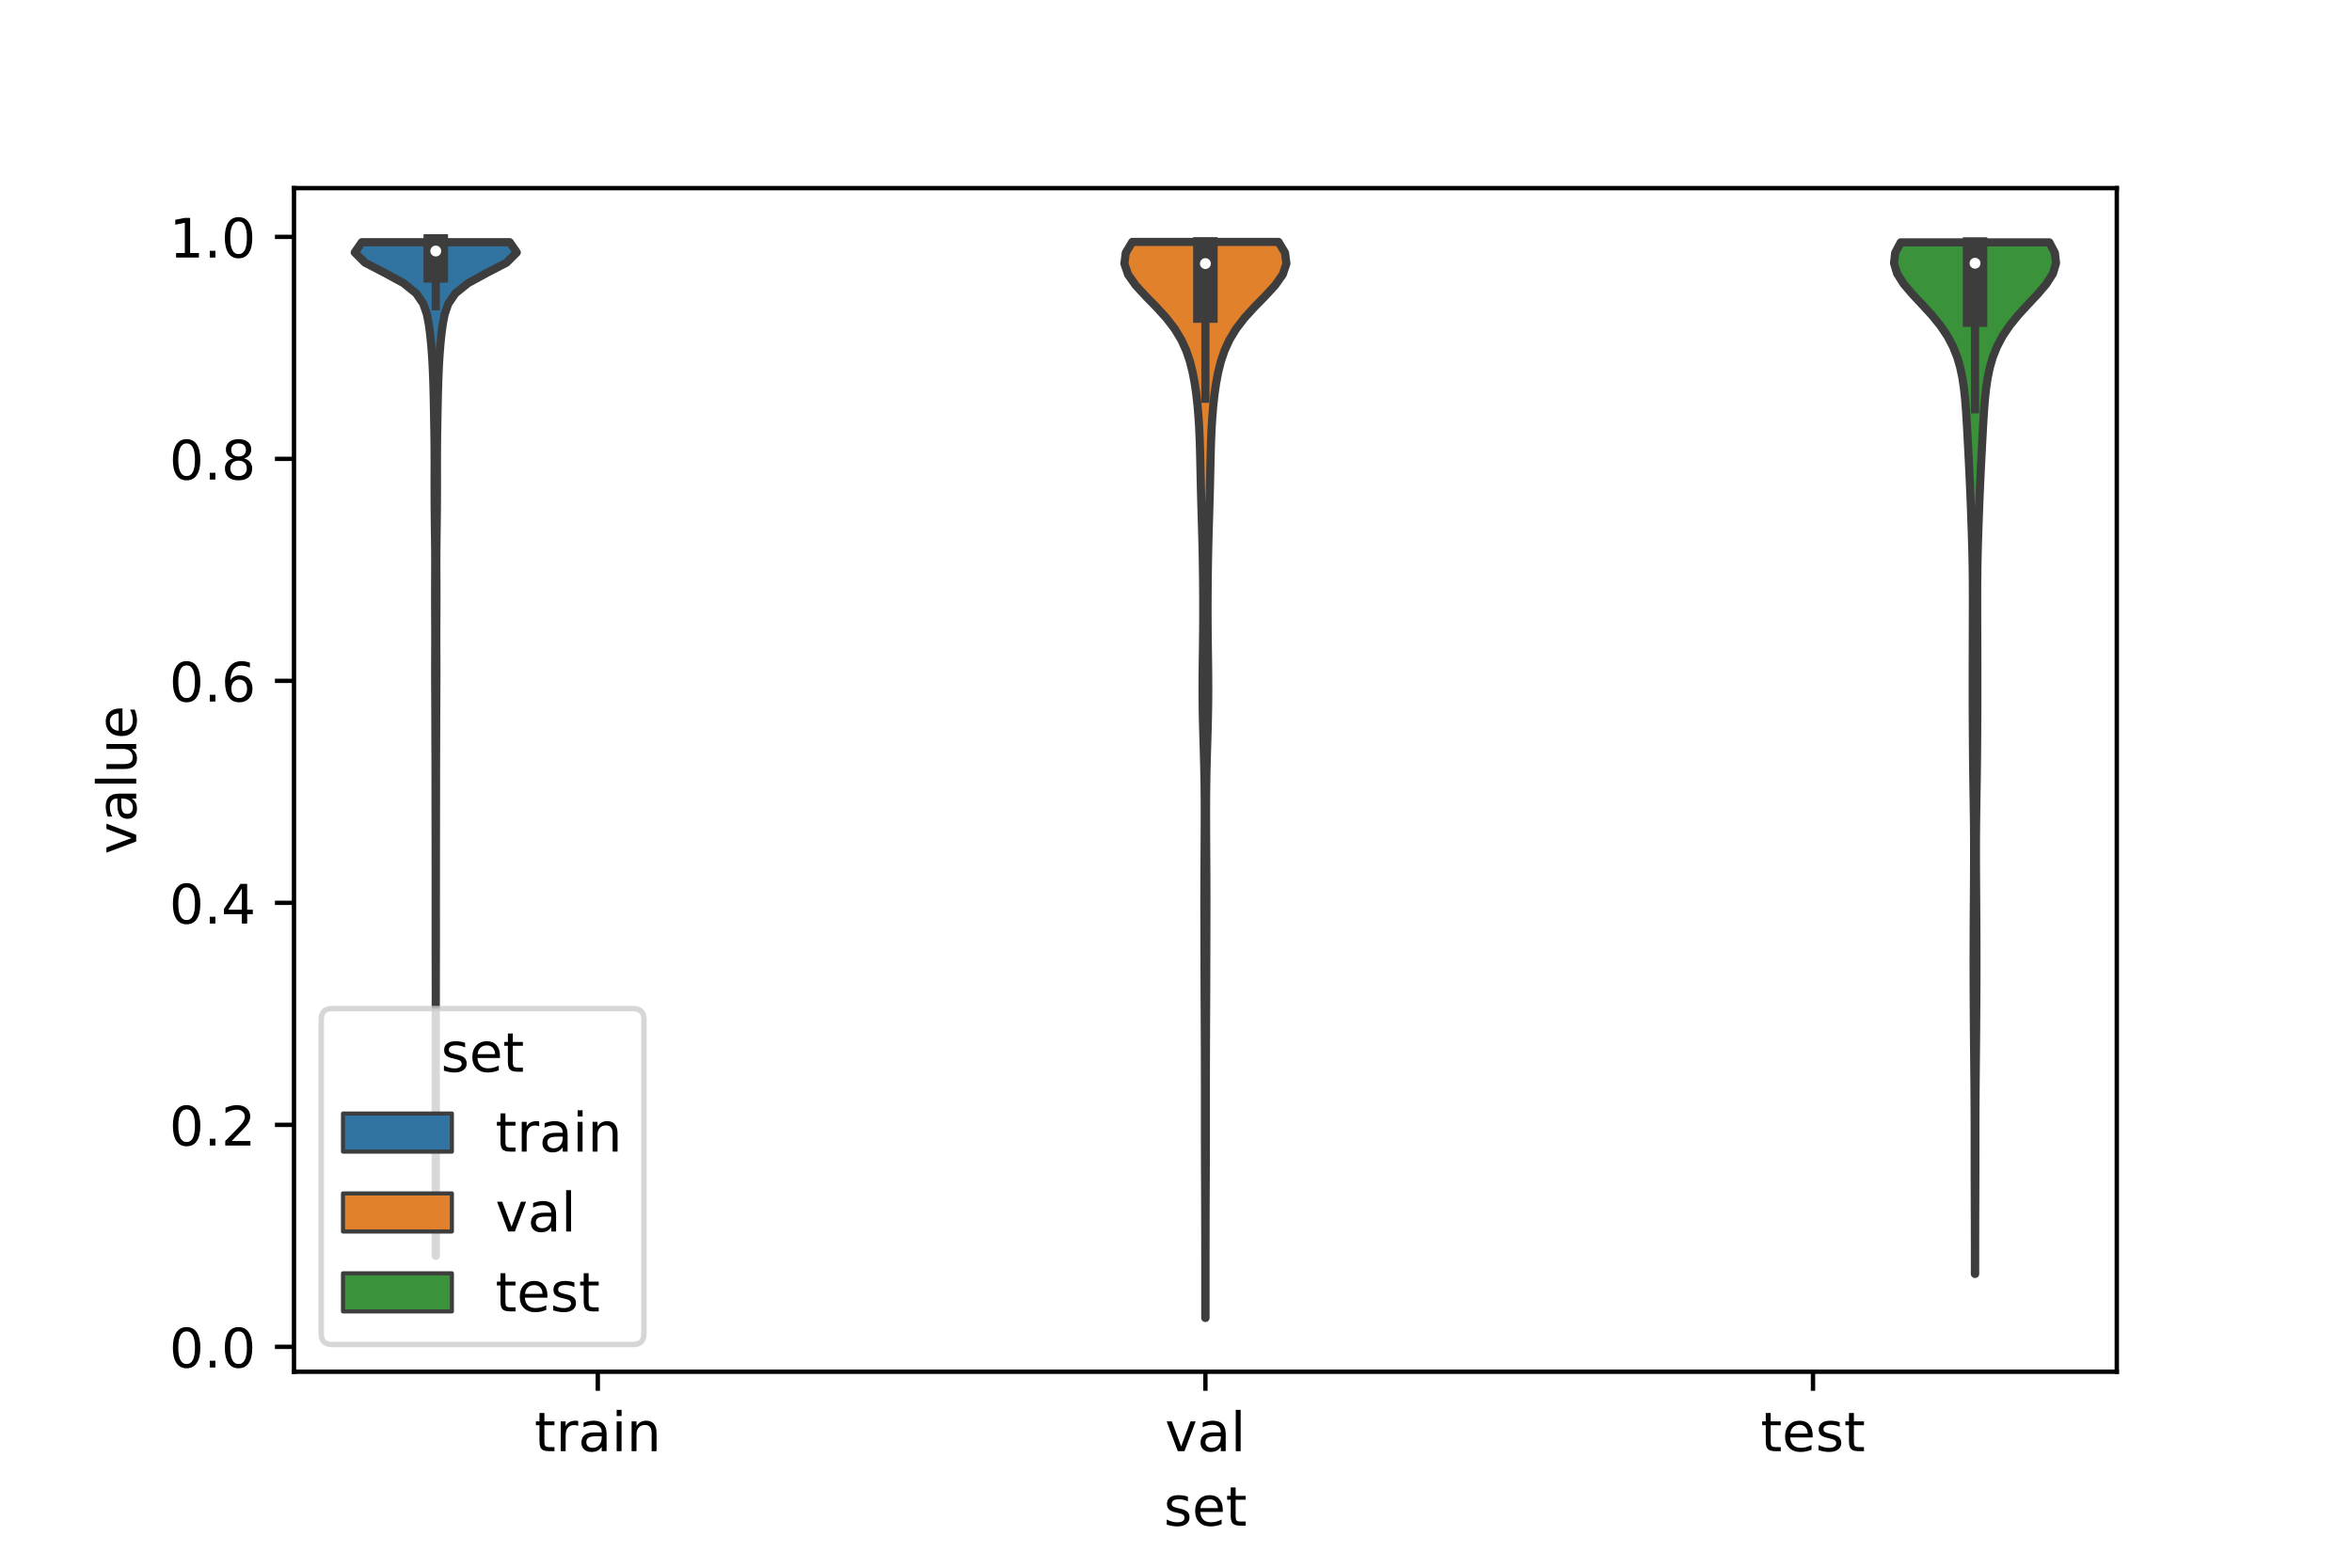 <?xml version="1.0" encoding="utf-8" standalone="no"?>
<!DOCTYPE svg PUBLIC "-//W3C//DTD SVG 1.1//EN"
  "http://www.w3.org/Graphics/SVG/1.1/DTD/svg11.dtd">
<!-- Created with matplotlib (https://matplotlib.org/) -->
<svg height="288pt" version="1.1" viewBox="0 0 432 288" width="432pt" xmlns="http://www.w3.org/2000/svg" xmlns:xlink="http://www.w3.org/1999/xlink">
 <defs>
  <style type="text/css">*{stroke-linecap:butt;stroke-linejoin:round;}</style>
 </defs>
 <g id="figure_1">
  <g id="patch_1">
   <path d="M 0 288 
L 432 288 
L 432 0 
L 0 0 
z
" style="fill:#ffffff;"/>
  </g>
  <g id="axes_1">
   <g id="patch_2">
    <path d="M 54 252 
L 388.8 252 
L 388.8 34.56 
L 54 34.56 
z
" style="fill:#ffffff;"/>
   </g>
   <g id="PolyCollection_1">
    <defs>
     <path d="M 80.047 -57.282 
L 80.033 -57.282 
L 80.034 -59.163 
L 80.036 -61.044 
L 80.038 -62.925 
L 80.039 -64.806 
L 80.038 -66.687 
L 80.036 -68.568 
L 80.032 -70.449 
L 80.028 -72.33 
L 80.025 -74.211 
L 80.023 -76.092 
L 80.021 -77.973 
L 80.02 -79.854 
L 80.02 -81.735 
L 80.023 -83.616 
L 80.028 -85.497 
L 80.032 -87.378 
L 80.033 -89.259 
L 80.033 -91.14 
L 80.033 -93.021 
L 80.034 -94.902 
L 80.035 -96.783 
L 80.035 -98.664 
L 80.034 -100.545 
L 80.033 -102.426 
L 80.034 -104.307 
L 80.034 -106.188 
L 80.032 -108.069 
L 80.028 -109.95 
L 80.022 -111.831 
L 80.018 -113.712 
L 80.017 -115.593 
L 80.017 -117.474 
L 80.018 -119.355 
L 80.019 -121.237 
L 80.019 -123.118 
L 80.017 -124.999 
L 80.016 -126.88 
L 80.015 -128.761 
L 80.013 -130.642 
L 80.012 -132.523 
L 80.009 -134.404 
L 80.006 -136.285 
L 80.003 -138.166 
L 79.999 -140.047 
L 79.996 -141.928 
L 79.993 -143.809 
L 79.993 -145.69 
L 79.99 -147.571 
L 79.984 -149.452 
L 79.976 -151.333 
L 79.969 -153.214 
L 79.964 -155.095 
L 79.959 -156.976 
L 79.952 -158.857 
L 79.941 -160.738 
L 79.931 -162.619 
L 79.926 -164.5 
L 79.93 -166.381 
L 79.937 -168.262 
L 79.943 -170.143 
L 79.942 -172.024 
L 79.935 -173.905 
L 79.925 -175.786 
L 79.919 -177.667 
L 79.92 -179.548 
L 79.926 -181.429 
L 79.934 -183.31 
L 79.936 -185.191 
L 79.926 -187.073 
L 79.905 -188.954 
L 79.88 -190.835 
L 79.857 -192.716 
L 79.839 -194.597 
L 79.828 -196.478 
L 79.823 -198.359 
L 79.824 -200.24 
L 79.826 -202.121 
L 79.826 -204.002 
L 79.817 -205.883 
L 79.796 -207.764 
L 79.766 -209.645 
L 79.732 -211.526 
L 79.696 -213.407 
L 79.657 -215.288 
L 79.608 -217.169 
L 79.543 -219.05 
L 79.457 -220.931 
L 79.344 -222.812 
L 79.197 -224.693 
L 79.008 -226.574 
L 78.76 -228.455 
L 78.393 -230.336 
L 77.735 -232.217 
L 76.45 -234.098 
L 74.122 -235.979 
L 70.676 -237.86 
L 67.049 -239.741 
L 65.16 -241.622 
L 66.456 -243.503 
L 93.624 -243.503 
L 93.624 -243.503 
L 94.92 -241.622 
L 93.031 -239.741 
L 89.404 -237.86 
L 85.958 -235.979 
L 83.63 -234.098 
L 82.345 -232.217 
L 81.687 -230.336 
L 81.32 -228.455 
L 81.072 -226.574 
L 80.883 -224.693 
L 80.736 -222.812 
L 80.623 -220.931 
L 80.537 -219.05 
L 80.472 -217.169 
L 80.423 -215.288 
L 80.384 -213.407 
L 80.348 -211.526 
L 80.314 -209.645 
L 80.284 -207.764 
L 80.263 -205.883 
L 80.254 -204.002 
L 80.254 -202.121 
L 80.256 -200.24 
L 80.257 -198.359 
L 80.252 -196.478 
L 80.241 -194.597 
L 80.223 -192.716 
L 80.2 -190.835 
L 80.175 -188.954 
L 80.154 -187.073 
L 80.144 -185.191 
L 80.146 -183.31 
L 80.154 -181.429 
L 80.16 -179.548 
L 80.161 -177.667 
L 80.155 -175.786 
L 80.145 -173.905 
L 80.138 -172.024 
L 80.137 -170.143 
L 80.143 -168.262 
L 80.15 -166.381 
L 80.154 -164.5 
L 80.149 -162.619 
L 80.139 -160.738 
L 80.128 -158.857 
L 80.121 -156.976 
L 80.116 -155.095 
L 80.111 -153.214 
L 80.104 -151.333 
L 80.096 -149.452 
L 80.09 -147.571 
L 80.087 -145.69 
L 80.087 -143.809 
L 80.084 -141.928 
L 80.081 -140.047 
L 80.077 -138.166 
L 80.074 -136.285 
L 80.071 -134.404 
L 80.068 -132.523 
L 80.067 -130.642 
L 80.065 -128.761 
L 80.064 -126.88 
L 80.063 -124.999 
L 80.061 -123.118 
L 80.061 -121.237 
L 80.062 -119.355 
L 80.063 -117.474 
L 80.063 -115.593 
L 80.062 -113.712 
L 80.058 -111.831 
L 80.052 -109.95 
L 80.048 -108.069 
L 80.046 -106.188 
L 80.046 -104.307 
L 80.047 -102.426 
L 80.046 -100.545 
L 80.045 -98.664 
L 80.045 -96.783 
L 80.046 -94.902 
L 80.047 -93.021 
L 80.047 -91.14 
L 80.047 -89.259 
L 80.048 -87.378 
L 80.052 -85.497 
L 80.057 -83.616 
L 80.06 -81.735 
L 80.06 -79.854 
L 80.059 -77.973 
L 80.057 -76.092 
L 80.055 -74.211 
L 80.052 -72.33 
L 80.048 -70.449 
L 80.044 -68.568 
L 80.042 -66.687 
L 80.041 -64.806 
L 80.042 -62.925 
L 80.044 -61.044 
L 80.046 -59.163 
L 80.047 -57.282 
z
" id="m5318ce6934" style="stroke:#3d3d3d;stroke-width:1.5;"/>
    </defs>
    <g clip-path="url(#p305140b2ec)">
     <use style="fill:#3274a1;stroke:#3d3d3d;stroke-width:1.5;" x="0" xlink:href="#m5318ce6934" y="288"/>
    </g>
   </g>
   <g id="PolyCollection_2">
    <defs>
     <path d="M 221.422 -45.884 
L 221.378 -45.884 
L 221.378 -47.88 
L 221.379 -49.877 
L 221.379 -51.874 
L 221.38 -53.87 
L 221.379 -55.867 
L 221.377 -57.864 
L 221.375 -59.86 
L 221.371 -61.857 
L 221.367 -63.854 
L 221.362 -65.851 
L 221.356 -67.847 
L 221.348 -69.844 
L 221.34 -71.841 
L 221.332 -73.837 
L 221.325 -75.834 
L 221.321 -77.831 
L 221.319 -79.827 
L 221.319 -81.824 
L 221.32 -83.821 
L 221.32 -85.818 
L 221.32 -87.814 
L 221.317 -89.811 
L 221.313 -91.808 
L 221.308 -93.804 
L 221.302 -95.801 
L 221.294 -97.798 
L 221.285 -99.794 
L 221.276 -101.791 
L 221.266 -103.788 
L 221.257 -105.784 
L 221.249 -107.781 
L 221.244 -109.778 
L 221.239 -111.775 
L 221.234 -113.771 
L 221.229 -115.768 
L 221.224 -117.765 
L 221.219 -119.761 
L 221.216 -121.758 
L 221.216 -123.755 
L 221.221 -125.751 
L 221.23 -127.748 
L 221.241 -129.745 
L 221.253 -131.741 
L 221.265 -133.738 
L 221.274 -135.735 
L 221.28 -137.732 
L 221.28 -139.728 
L 221.27 -141.725 
L 221.249 -143.722 
L 221.216 -145.718 
L 221.171 -147.715 
L 221.117 -149.712 
L 221.058 -151.708 
L 221 -153.705 
L 220.948 -155.702 
L 220.909 -157.699 
L 220.885 -159.695 
L 220.879 -161.692 
L 220.888 -163.689 
L 220.908 -165.685 
L 220.935 -167.682 
L 220.962 -169.679 
L 220.985 -171.675 
L 221 -173.672 
L 221.006 -175.669 
L 221.003 -177.665 
L 220.992 -179.662 
L 220.974 -181.659 
L 220.949 -183.656 
L 220.915 -185.652 
L 220.873 -187.649 
L 220.822 -189.646 
L 220.765 -191.642 
L 220.705 -193.639 
L 220.646 -195.636 
L 220.592 -197.632 
L 220.543 -199.629 
L 220.5 -201.626 
L 220.456 -203.622 
L 220.405 -205.619 
L 220.338 -207.616 
L 220.245 -209.613 
L 220.117 -211.609 
L 219.946 -213.606 
L 219.723 -215.603 
L 219.435 -217.599 
L 219.059 -219.596 
L 218.56 -221.593 
L 217.887 -223.589 
L 216.975 -225.586 
L 215.764 -227.583 
L 214.228 -229.58 
L 212.41 -231.576 
L 210.454 -233.573 
L 208.61 -235.57 
L 207.197 -237.566 
L 206.52 -239.563 
L 206.774 -241.56 
L 207.968 -243.556 
L 234.832 -243.556 
L 234.832 -243.556 
L 236.026 -241.56 
L 236.28 -239.563 
L 235.603 -237.566 
L 234.19 -235.57 
L 232.346 -233.573 
L 230.39 -231.576 
L 228.572 -229.58 
L 227.036 -227.583 
L 225.825 -225.586 
L 224.913 -223.589 
L 224.24 -221.593 
L 223.741 -219.596 
L 223.365 -217.599 
L 223.077 -215.603 
L 222.854 -213.606 
L 222.683 -211.609 
L 222.555 -209.613 
L 222.462 -207.616 
L 222.395 -205.619 
L 222.344 -203.622 
L 222.3 -201.626 
L 222.257 -199.629 
L 222.208 -197.632 
L 222.154 -195.636 
L 222.095 -193.639 
L 222.035 -191.642 
L 221.978 -189.646 
L 221.927 -187.649 
L 221.885 -185.652 
L 221.851 -183.656 
L 221.826 -181.659 
L 221.808 -179.662 
L 221.797 -177.665 
L 221.794 -175.669 
L 221.8 -173.672 
L 221.815 -171.675 
L 221.838 -169.679 
L 221.865 -167.682 
L 221.892 -165.685 
L 221.912 -163.689 
L 221.921 -161.692 
L 221.915 -159.695 
L 221.891 -157.699 
L 221.852 -155.702 
L 221.8 -153.705 
L 221.742 -151.708 
L 221.683 -149.712 
L 221.629 -147.715 
L 221.584 -145.718 
L 221.551 -143.722 
L 221.53 -141.725 
L 221.52 -139.728 
L 221.52 -137.732 
L 221.526 -135.735 
L 221.535 -133.738 
L 221.547 -131.741 
L 221.559 -129.745 
L 221.57 -127.748 
L 221.579 -125.751 
L 221.584 -123.755 
L 221.584 -121.758 
L 221.581 -119.761 
L 221.576 -117.765 
L 221.571 -115.768 
L 221.566 -113.771 
L 221.561 -111.775 
L 221.556 -109.778 
L 221.551 -107.781 
L 221.543 -105.784 
L 221.534 -103.788 
L 221.524 -101.791 
L 221.515 -99.794 
L 221.506 -97.798 
L 221.498 -95.801 
L 221.492 -93.804 
L 221.487 -91.808 
L 221.483 -89.811 
L 221.48 -87.814 
L 221.48 -85.818 
L 221.48 -83.821 
L 221.481 -81.824 
L 221.481 -79.827 
L 221.479 -77.831 
L 221.475 -75.834 
L 221.468 -73.837 
L 221.46 -71.841 
L 221.452 -69.844 
L 221.444 -67.847 
L 221.438 -65.851 
L 221.433 -63.854 
L 221.429 -61.857 
L 221.425 -59.86 
L 221.423 -57.864 
L 221.421 -55.867 
L 221.42 -53.87 
L 221.421 -51.874 
L 221.421 -49.877 
L 221.422 -47.88 
L 221.422 -45.884 
z
" id="m3a3bffc7a7" style="stroke:#3d3d3d;stroke-width:1.5;"/>
    </defs>
    <g clip-path="url(#p305140b2ec)">
     <use style="fill:#e1812c;stroke:#3d3d3d;stroke-width:1.5;" x="0" xlink:href="#m3a3bffc7a7" y="288"/>
    </g>
   </g>
   <g id="PolyCollection_3">
    <defs>
     <path d="M 362.783 -53.973 
L 362.737 -53.973 
L 362.736 -55.888 
L 362.736 -57.802 
L 362.734 -59.716 
L 362.732 -61.63 
L 362.729 -63.544 
L 362.723 -65.458 
L 362.717 -67.373 
L 362.71 -69.287 
L 362.704 -71.201 
L 362.699 -73.115 
L 362.697 -75.029 
L 362.696 -76.943 
L 362.695 -78.858 
L 362.694 -80.772 
L 362.69 -82.686 
L 362.683 -84.6 
L 362.673 -86.514 
L 362.659 -88.429 
L 362.641 -90.343 
L 362.622 -92.257 
L 362.603 -94.171 
L 362.584 -96.085 
L 362.567 -97.999 
L 362.552 -99.914 
L 362.538 -101.828 
L 362.526 -103.742 
L 362.516 -105.656 
L 362.508 -107.57 
L 362.504 -109.485 
L 362.502 -111.399 
L 362.504 -113.313 
L 362.509 -115.227 
L 362.517 -117.141 
L 362.527 -119.055 
L 362.538 -120.97 
L 362.551 -122.884 
L 362.565 -124.798 
L 362.578 -126.712 
L 362.588 -128.626 
L 362.595 -130.541 
L 362.595 -132.455 
L 362.588 -134.369 
L 362.572 -136.283 
L 362.549 -138.197 
L 362.521 -140.111 
L 362.491 -142.026 
L 362.461 -143.94 
L 362.434 -145.854 
L 362.411 -147.768 
L 362.392 -149.682 
L 362.377 -151.596 
L 362.363 -153.511 
L 362.352 -155.425 
L 362.343 -157.339 
L 362.337 -159.253 
L 362.335 -161.167 
L 362.335 -163.082 
L 362.338 -164.996 
L 362.342 -166.91 
L 362.346 -168.824 
L 362.351 -170.738 
L 362.356 -172.652 
L 362.361 -174.567 
L 362.365 -176.481 
L 362.366 -178.395 
L 362.361 -180.309 
L 362.347 -182.223 
L 362.322 -184.138 
L 362.284 -186.052 
L 362.235 -187.966 
L 362.177 -189.88 
L 362.112 -191.794 
L 362.043 -193.708 
L 361.97 -195.623 
L 361.892 -197.537 
L 361.808 -199.451 
L 361.719 -201.365 
L 361.625 -203.279 
L 361.526 -205.193 
L 361.426 -207.108 
L 361.323 -209.022 
L 361.213 -210.936 
L 361.088 -212.85 
L 360.933 -214.764 
L 360.726 -216.679 
L 360.44 -218.593 
L 360.039 -220.507 
L 359.48 -222.421 
L 358.715 -224.335 
L 357.702 -226.249 
L 356.413 -228.164 
L 354.857 -230.078 
L 353.107 -231.992 
L 351.307 -233.906 
L 349.672 -235.82 
L 348.453 -237.735 
L 347.88 -239.649 
L 348.097 -241.563 
L 349.115 -243.477 
L 376.405 -243.477 
L 376.405 -243.477 
L 377.423 -241.563 
L 377.64 -239.649 
L 377.067 -237.735 
L 375.848 -235.82 
L 374.213 -233.906 
L 372.413 -231.992 
L 370.663 -230.078 
L 369.107 -228.164 
L 367.818 -226.249 
L 366.805 -224.335 
L 366.04 -222.421 
L 365.481 -220.507 
L 365.08 -218.593 
L 364.794 -216.679 
L 364.587 -214.764 
L 364.432 -212.85 
L 364.307 -210.936 
L 364.197 -209.022 
L 364.094 -207.108 
L 363.994 -205.193 
L 363.895 -203.279 
L 363.801 -201.365 
L 363.712 -199.451 
L 363.628 -197.537 
L 363.55 -195.623 
L 363.477 -193.708 
L 363.408 -191.794 
L 363.343 -189.88 
L 363.285 -187.966 
L 363.236 -186.052 
L 363.198 -184.138 
L 363.173 -182.223 
L 363.159 -180.309 
L 363.154 -178.395 
L 363.155 -176.481 
L 363.159 -174.567 
L 363.164 -172.652 
L 363.169 -170.738 
L 363.174 -168.824 
L 363.178 -166.91 
L 363.182 -164.996 
L 363.185 -163.082 
L 363.185 -161.167 
L 363.183 -159.253 
L 363.177 -157.339 
L 363.168 -155.425 
L 363.157 -153.511 
L 363.143 -151.596 
L 363.128 -149.682 
L 363.109 -147.768 
L 363.086 -145.854 
L 363.059 -143.94 
L 363.029 -142.026 
L 362.999 -140.111 
L 362.971 -138.197 
L 362.948 -136.283 
L 362.932 -134.369 
L 362.925 -132.455 
L 362.925 -130.541 
L 362.932 -128.626 
L 362.942 -126.712 
L 362.955 -124.798 
L 362.969 -122.884 
L 362.982 -120.97 
L 362.993 -119.055 
L 363.003 -117.141 
L 363.011 -115.227 
L 363.016 -113.313 
L 363.018 -111.399 
L 363.016 -109.485 
L 363.012 -107.57 
L 363.004 -105.656 
L 362.994 -103.742 
L 362.982 -101.828 
L 362.968 -99.914 
L 362.953 -97.999 
L 362.936 -96.085 
L 362.917 -94.171 
L 362.898 -92.257 
L 362.879 -90.343 
L 362.861 -88.429 
L 362.847 -86.514 
L 362.837 -84.6 
L 362.83 -82.686 
L 362.826 -80.772 
L 362.825 -78.858 
L 362.824 -76.943 
L 362.823 -75.029 
L 362.821 -73.115 
L 362.816 -71.201 
L 362.81 -69.287 
L 362.803 -67.373 
L 362.797 -65.458 
L 362.791 -63.544 
L 362.788 -61.63 
L 362.786 -59.716 
L 362.784 -57.802 
L 362.784 -55.888 
L 362.783 -53.973 
z
" id="me1e30ee58e" style="stroke:#3d3d3d;stroke-width:1.5;"/>
    </defs>
    <g clip-path="url(#p305140b2ec)">
     <use style="fill:#3a923a;stroke:#3d3d3d;stroke-width:1.5;" x="0" xlink:href="#me1e30ee58e" y="288"/>
    </g>
   </g>
   <g id="patch_3">
    <path clip-path="url(#p305140b2ec)" d="M 109.8 247.424 
L 109.8 247.424 
L 109.8 247.424 
L 109.8 247.424 
z
" style="fill:#3274a1;stroke:#3d3d3d;stroke-linejoin:miter;stroke-width:0.75;"/>
   </g>
   <g id="patch_4">
    <path clip-path="url(#p305140b2ec)" d="M 109.8 247.424 
L 109.8 247.424 
L 109.8 247.424 
L 109.8 247.424 
z
" style="fill:#e1812c;stroke:#3d3d3d;stroke-linejoin:miter;stroke-width:0.75;"/>
   </g>
   <g id="patch_5">
    <path clip-path="url(#p305140b2ec)" d="M 109.8 247.424 
L 109.8 247.424 
L 109.8 247.424 
L 109.8 247.424 
z
" style="fill:#3a923a;stroke:#3d3d3d;stroke-linejoin:miter;stroke-width:0.75;"/>
   </g>
   <g id="matplotlib.axis_1">
    <g id="xtick_1">
     <g id="line2d_1">
      <defs>
       <path d="M 0 0 
L 0 3.5 
" id="m4c2f072102" style="stroke:#000000;stroke-width:0.8;"/>
      </defs>
      <g>
       <use style="stroke:#000000;stroke-width:0.8;" x="109.8" xlink:href="#m4c2f072102" y="252"/>
      </g>
     </g>
     <g id="text_1">
      <!-- train -->
      <g transform="translate(98.162 266.598)scale(0.1 -0.1)">
       <defs>
        <path d="M 18.312 70.219 
L 18.312 54.688 
L 36.812 54.688 
L 36.812 47.703 
L 18.312 47.703 
L 18.312 18.016 
Q 18.312 11.328 20.141 9.422 
Q 21.969 7.516 27.594 7.516 
L 36.812 7.516 
L 36.812 0 
L 27.594 0 
Q 17.188 0 13.234 3.875 
Q 9.281 7.766 9.281 18.016 
L 9.281 47.703 
L 2.688 47.703 
L 2.688 54.688 
L 9.281 54.688 
L 9.281 70.219 
z
" id="DejaVuSans-116"/>
        <path d="M 41.109 46.297 
Q 39.594 47.172 37.812 47.578 
Q 36.031 48 33.891 48 
Q 26.266 48 22.188 43.047 
Q 18.109 38.094 18.109 28.812 
L 18.109 0 
L 9.078 0 
L 9.078 54.688 
L 18.109 54.688 
L 18.109 46.188 
Q 20.953 51.172 25.484 53.578 
Q 30.031 56 36.531 56 
Q 37.453 56 38.578 55.875 
Q 39.703 55.766 41.062 55.516 
z
" id="DejaVuSans-114"/>
        <path d="M 34.281 27.484 
Q 23.391 27.484 19.188 25 
Q 14.984 22.516 14.984 16.5 
Q 14.984 11.719 18.141 8.906 
Q 21.297 6.109 26.703 6.109 
Q 34.188 6.109 38.703 11.406 
Q 43.219 16.703 43.219 25.484 
L 43.219 27.484 
z
M 52.203 31.203 
L 52.203 0 
L 43.219 0 
L 43.219 8.297 
Q 40.141 3.328 35.547 0.953 
Q 30.953 -1.422 24.312 -1.422 
Q 15.922 -1.422 10.953 3.297 
Q 6 8.016 6 15.922 
Q 6 25.141 12.172 29.828 
Q 18.359 34.516 30.609 34.516 
L 43.219 34.516 
L 43.219 35.406 
Q 43.219 41.609 39.141 45 
Q 35.062 48.391 27.688 48.391 
Q 23 48.391 18.547 47.266 
Q 14.109 46.141 10.016 43.891 
L 10.016 52.203 
Q 14.938 54.109 19.578 55.047 
Q 24.219 56 28.609 56 
Q 40.484 56 46.344 49.844 
Q 52.203 43.703 52.203 31.203 
z
" id="DejaVuSans-97"/>
        <path d="M 9.422 54.688 
L 18.406 54.688 
L 18.406 0 
L 9.422 0 
z
M 9.422 75.984 
L 18.406 75.984 
L 18.406 64.594 
L 9.422 64.594 
z
" id="DejaVuSans-105"/>
        <path d="M 54.891 33.016 
L 54.891 0 
L 45.906 0 
L 45.906 32.719 
Q 45.906 40.484 42.875 44.328 
Q 39.844 48.188 33.797 48.188 
Q 26.516 48.188 22.312 43.547 
Q 18.109 38.922 18.109 30.906 
L 18.109 0 
L 9.078 0 
L 9.078 54.688 
L 18.109 54.688 
L 18.109 46.188 
Q 21.344 51.125 25.703 53.562 
Q 30.078 56 35.797 56 
Q 45.219 56 50.047 50.172 
Q 54.891 44.344 54.891 33.016 
z
" id="DejaVuSans-110"/>
       </defs>
       <use xlink:href="#DejaVuSans-116"/>
       <use x="39.209" xlink:href="#DejaVuSans-114"/>
       <use x="80.322" xlink:href="#DejaVuSans-97"/>
       <use x="141.602" xlink:href="#DejaVuSans-105"/>
       <use x="169.385" xlink:href="#DejaVuSans-110"/>
      </g>
     </g>
    </g>
    <g id="xtick_2">
     <g id="line2d_2">
      <g>
       <use style="stroke:#000000;stroke-width:0.8;" x="221.4" xlink:href="#m4c2f072102" y="252"/>
      </g>
     </g>
     <g id="text_2">
      <!-- val -->
      <g transform="translate(213.988 266.598)scale(0.1 -0.1)">
       <defs>
        <path d="M 2.984 54.688 
L 12.5 54.688 
L 29.594 8.797 
L 46.688 54.688 
L 56.203 54.688 
L 35.688 0 
L 23.484 0 
z
" id="DejaVuSans-118"/>
        <path d="M 9.422 75.984 
L 18.406 75.984 
L 18.406 0 
L 9.422 0 
z
" id="DejaVuSans-108"/>
       </defs>
       <use xlink:href="#DejaVuSans-118"/>
       <use x="59.18" xlink:href="#DejaVuSans-97"/>
       <use x="120.459" xlink:href="#DejaVuSans-108"/>
      </g>
     </g>
    </g>
    <g id="xtick_3">
     <g id="line2d_3">
      <g>
       <use style="stroke:#000000;stroke-width:0.8;" x="333" xlink:href="#m4c2f072102" y="252"/>
      </g>
     </g>
     <g id="text_3">
      <!-- test -->
      <g transform="translate(323.398 266.598)scale(0.1 -0.1)">
       <defs>
        <path d="M 56.203 29.594 
L 56.203 25.203 
L 14.891 25.203 
Q 15.484 15.922 20.484 11.062 
Q 25.484 6.203 34.422 6.203 
Q 39.594 6.203 44.453 7.469 
Q 49.312 8.734 54.109 11.281 
L 54.109 2.781 
Q 49.266 0.734 44.188 -0.344 
Q 39.109 -1.422 33.891 -1.422 
Q 20.797 -1.422 13.156 6.188 
Q 5.516 13.812 5.516 26.812 
Q 5.516 40.234 12.766 48.109 
Q 20.016 56 32.328 56 
Q 43.359 56 49.781 48.891 
Q 56.203 41.797 56.203 29.594 
z
M 47.219 32.234 
Q 47.125 39.594 43.094 43.984 
Q 39.062 48.391 32.422 48.391 
Q 24.906 48.391 20.391 44.141 
Q 15.875 39.891 15.188 32.172 
z
" id="DejaVuSans-101"/>
        <path d="M 44.281 53.078 
L 44.281 44.578 
Q 40.484 46.531 36.375 47.5 
Q 32.281 48.484 27.875 48.484 
Q 21.188 48.484 17.844 46.438 
Q 14.5 44.391 14.5 40.281 
Q 14.5 37.156 16.891 35.375 
Q 19.281 33.594 26.516 31.984 
L 29.594 31.297 
Q 39.156 29.25 43.188 25.516 
Q 47.219 21.781 47.219 15.094 
Q 47.219 7.469 41.188 3.016 
Q 35.156 -1.422 24.609 -1.422 
Q 20.219 -1.422 15.453 -0.562 
Q 10.688 0.297 5.422 2 
L 5.422 11.281 
Q 10.406 8.688 15.234 7.391 
Q 20.062 6.109 24.812 6.109 
Q 31.156 6.109 34.562 8.281 
Q 37.984 10.453 37.984 14.406 
Q 37.984 18.062 35.516 20.016 
Q 33.062 21.969 24.703 23.781 
L 21.578 24.516 
Q 13.234 26.266 9.516 29.906 
Q 5.812 33.547 5.812 39.891 
Q 5.812 47.609 11.281 51.797 
Q 16.75 56 26.812 56 
Q 31.781 56 36.172 55.266 
Q 40.578 54.547 44.281 53.078 
z
" id="DejaVuSans-115"/>
       </defs>
       <use xlink:href="#DejaVuSans-116"/>
       <use x="39.209" xlink:href="#DejaVuSans-101"/>
       <use x="100.732" xlink:href="#DejaVuSans-115"/>
       <use x="152.832" xlink:href="#DejaVuSans-116"/>
      </g>
     </g>
    </g>
    <g id="text_4">
     <!-- set -->
     <g transform="translate(213.759 280.277)scale(0.1 -0.1)">
      <use xlink:href="#DejaVuSans-115"/>
      <use x="52.1" xlink:href="#DejaVuSans-101"/>
      <use x="113.623" xlink:href="#DejaVuSans-116"/>
     </g>
    </g>
   </g>
   <g id="matplotlib.axis_2">
    <g id="ytick_1">
     <g id="line2d_4">
      <defs>
       <path d="M 0 0 
L -3.5 0 
" id="m608dcd2cd5" style="stroke:#000000;stroke-width:0.8;"/>
      </defs>
      <g>
       <use style="stroke:#000000;stroke-width:0.8;" x="54" xlink:href="#m608dcd2cd5" y="247.424"/>
      </g>
     </g>
     <g id="text_5">
      <!-- 0.0 -->
      <g transform="translate(31.097 251.223)scale(0.1 -0.1)">
       <defs>
        <path d="M 31.781 66.406 
Q 24.172 66.406 20.328 58.906 
Q 16.5 51.422 16.5 36.375 
Q 16.5 21.391 20.328 13.891 
Q 24.172 6.391 31.781 6.391 
Q 39.453 6.391 43.281 13.891 
Q 47.125 21.391 47.125 36.375 
Q 47.125 51.422 43.281 58.906 
Q 39.453 66.406 31.781 66.406 
z
M 31.781 74.219 
Q 44.047 74.219 50.516 64.516 
Q 56.984 54.828 56.984 36.375 
Q 56.984 17.969 50.516 8.266 
Q 44.047 -1.422 31.781 -1.422 
Q 19.531 -1.422 13.062 8.266 
Q 6.594 17.969 6.594 36.375 
Q 6.594 54.828 13.062 64.516 
Q 19.531 74.219 31.781 74.219 
z
" id="DejaVuSans-48"/>
        <path d="M 10.688 12.406 
L 21 12.406 
L 21 0 
L 10.688 0 
z
" id="DejaVuSans-46"/>
       </defs>
       <use xlink:href="#DejaVuSans-48"/>
       <use x="63.623" xlink:href="#DejaVuSans-46"/>
       <use x="95.41" xlink:href="#DejaVuSans-48"/>
      </g>
     </g>
    </g>
    <g id="ytick_2">
     <g id="line2d_5">
      <g>
       <use style="stroke:#000000;stroke-width:0.8;" x="54" xlink:href="#m608dcd2cd5" y="206.643"/>
      </g>
     </g>
     <g id="text_6">
      <!-- 0.2 -->
      <g transform="translate(31.097 210.442)scale(0.1 -0.1)">
       <defs>
        <path d="M 19.188 8.297 
L 53.609 8.297 
L 53.609 0 
L 7.328 0 
L 7.328 8.297 
Q 12.938 14.109 22.625 23.891 
Q 32.328 33.688 34.812 36.531 
Q 39.547 41.844 41.422 45.531 
Q 43.312 49.219 43.312 52.781 
Q 43.312 58.594 39.234 62.25 
Q 35.156 65.922 28.609 65.922 
Q 23.969 65.922 18.812 64.312 
Q 13.672 62.703 7.812 59.422 
L 7.812 69.391 
Q 13.766 71.781 18.938 73 
Q 24.125 74.219 28.422 74.219 
Q 39.75 74.219 46.484 68.547 
Q 53.219 62.891 53.219 53.422 
Q 53.219 48.922 51.531 44.891 
Q 49.859 40.875 45.406 35.406 
Q 44.188 33.984 37.641 27.219 
Q 31.109 20.453 19.188 8.297 
z
" id="DejaVuSans-50"/>
       </defs>
       <use xlink:href="#DejaVuSans-48"/>
       <use x="63.623" xlink:href="#DejaVuSans-46"/>
       <use x="95.41" xlink:href="#DejaVuSans-50"/>
      </g>
     </g>
    </g>
    <g id="ytick_3">
     <g id="line2d_6">
      <g>
       <use style="stroke:#000000;stroke-width:0.8;" x="54" xlink:href="#m608dcd2cd5" y="165.862"/>
      </g>
     </g>
     <g id="text_7">
      <!-- 0.4 -->
      <g transform="translate(31.097 169.661)scale(0.1 -0.1)">
       <defs>
        <path d="M 37.797 64.312 
L 12.891 25.391 
L 37.797 25.391 
z
M 35.203 72.906 
L 47.609 72.906 
L 47.609 25.391 
L 58.016 25.391 
L 58.016 17.188 
L 47.609 17.188 
L 47.609 0 
L 37.797 0 
L 37.797 17.188 
L 4.891 17.188 
L 4.891 26.703 
z
" id="DejaVuSans-52"/>
       </defs>
       <use xlink:href="#DejaVuSans-48"/>
       <use x="63.623" xlink:href="#DejaVuSans-46"/>
       <use x="95.41" xlink:href="#DejaVuSans-52"/>
      </g>
     </g>
    </g>
    <g id="ytick_4">
     <g id="line2d_7">
      <g>
       <use style="stroke:#000000;stroke-width:0.8;" x="54" xlink:href="#m608dcd2cd5" y="125.081"/>
      </g>
     </g>
     <g id="text_8">
      <!-- 0.6 -->
      <g transform="translate(31.097 128.88)scale(0.1 -0.1)">
       <defs>
        <path d="M 33.016 40.375 
Q 26.375 40.375 22.484 35.828 
Q 18.609 31.297 18.609 23.391 
Q 18.609 15.531 22.484 10.953 
Q 26.375 6.391 33.016 6.391 
Q 39.656 6.391 43.531 10.953 
Q 47.406 15.531 47.406 23.391 
Q 47.406 31.297 43.531 35.828 
Q 39.656 40.375 33.016 40.375 
z
M 52.594 71.297 
L 52.594 62.312 
Q 48.875 64.062 45.094 64.984 
Q 41.312 65.922 37.594 65.922 
Q 27.828 65.922 22.672 59.328 
Q 17.531 52.734 16.797 39.406 
Q 19.672 43.656 24.016 45.922 
Q 28.375 48.188 33.594 48.188 
Q 44.578 48.188 50.953 41.516 
Q 57.328 34.859 57.328 23.391 
Q 57.328 12.156 50.688 5.359 
Q 44.047 -1.422 33.016 -1.422 
Q 20.359 -1.422 13.672 8.266 
Q 6.984 17.969 6.984 36.375 
Q 6.984 53.656 15.188 63.938 
Q 23.391 74.219 37.203 74.219 
Q 40.922 74.219 44.703 73.484 
Q 48.484 72.75 52.594 71.297 
z
" id="DejaVuSans-54"/>
       </defs>
       <use xlink:href="#DejaVuSans-48"/>
       <use x="63.623" xlink:href="#DejaVuSans-46"/>
       <use x="95.41" xlink:href="#DejaVuSans-54"/>
      </g>
     </g>
    </g>
    <g id="ytick_5">
     <g id="line2d_8">
      <g>
       <use style="stroke:#000000;stroke-width:0.8;" x="54" xlink:href="#m608dcd2cd5" y="84.3"/>
      </g>
     </g>
     <g id="text_9">
      <!-- 0.8 -->
      <g transform="translate(31.097 88.099)scale(0.1 -0.1)">
       <defs>
        <path d="M 31.781 34.625 
Q 24.75 34.625 20.719 30.859 
Q 16.703 27.094 16.703 20.516 
Q 16.703 13.922 20.719 10.156 
Q 24.75 6.391 31.781 6.391 
Q 38.812 6.391 42.859 10.172 
Q 46.922 13.969 46.922 20.516 
Q 46.922 27.094 42.891 30.859 
Q 38.875 34.625 31.781 34.625 
z
M 21.922 38.812 
Q 15.578 40.375 12.031 44.719 
Q 8.5 49.078 8.5 55.328 
Q 8.5 64.062 14.719 69.141 
Q 20.953 74.219 31.781 74.219 
Q 42.672 74.219 48.875 69.141 
Q 55.078 64.062 55.078 55.328 
Q 55.078 49.078 51.531 44.719 
Q 48 40.375 41.703 38.812 
Q 48.828 37.156 52.797 32.312 
Q 56.781 27.484 56.781 20.516 
Q 56.781 9.906 50.312 4.234 
Q 43.844 -1.422 31.781 -1.422 
Q 19.734 -1.422 13.25 4.234 
Q 6.781 9.906 6.781 20.516 
Q 6.781 27.484 10.781 32.312 
Q 14.797 37.156 21.922 38.812 
z
M 18.312 54.391 
Q 18.312 48.734 21.844 45.562 
Q 25.391 42.391 31.781 42.391 
Q 38.141 42.391 41.719 45.562 
Q 45.312 48.734 45.312 54.391 
Q 45.312 60.062 41.719 63.234 
Q 38.141 66.406 31.781 66.406 
Q 25.391 66.406 21.844 63.234 
Q 18.312 60.062 18.312 54.391 
z
" id="DejaVuSans-56"/>
       </defs>
       <use xlink:href="#DejaVuSans-48"/>
       <use x="63.623" xlink:href="#DejaVuSans-46"/>
       <use x="95.41" xlink:href="#DejaVuSans-56"/>
      </g>
     </g>
    </g>
    <g id="ytick_6">
     <g id="line2d_9">
      <g>
       <use style="stroke:#000000;stroke-width:0.8;" x="54" xlink:href="#m608dcd2cd5" y="43.519"/>
      </g>
     </g>
     <g id="text_10">
      <!-- 1.0 -->
      <g transform="translate(31.097 47.318)scale(0.1 -0.1)">
       <defs>
        <path d="M 12.406 8.297 
L 28.516 8.297 
L 28.516 63.922 
L 10.984 60.406 
L 10.984 69.391 
L 28.422 72.906 
L 38.281 72.906 
L 38.281 8.297 
L 54.391 8.297 
L 54.391 0 
L 12.406 0 
z
" id="DejaVuSans-49"/>
       </defs>
       <use xlink:href="#DejaVuSans-49"/>
       <use x="63.623" xlink:href="#DejaVuSans-46"/>
       <use x="95.41" xlink:href="#DejaVuSans-48"/>
      </g>
     </g>
    </g>
    <g id="text_11">
     <!-- value -->
     <g transform="translate(25.017 156.938)rotate(-90)scale(0.1 -0.1)">
      <defs>
       <path d="M 8.5 21.578 
L 8.5 54.688 
L 17.484 54.688 
L 17.484 21.922 
Q 17.484 14.156 20.5 10.266 
Q 23.531 6.391 29.594 6.391 
Q 36.859 6.391 41.078 11.031 
Q 45.312 15.672 45.312 23.688 
L 45.312 54.688 
L 54.297 54.688 
L 54.297 0 
L 45.312 0 
L 45.312 8.406 
Q 42.047 3.422 37.719 1 
Q 33.406 -1.422 27.688 -1.422 
Q 18.266 -1.422 13.375 4.438 
Q 8.5 10.297 8.5 21.578 
z
M 31.109 56 
z
" id="DejaVuSans-117"/>
      </defs>
      <use xlink:href="#DejaVuSans-118"/>
      <use x="59.18" xlink:href="#DejaVuSans-97"/>
      <use x="120.459" xlink:href="#DejaVuSans-108"/>
      <use x="148.242" xlink:href="#DejaVuSans-117"/>
      <use x="211.621" xlink:href="#DejaVuSans-101"/>
     </g>
    </g>
   </g>
   <g id="line2d_10">
    <path clip-path="url(#p305140b2ec)" d="M 80.04 56.261 
L 80.04 44.497 
" style="fill:none;stroke:#3d3d3d;stroke-linecap:square;stroke-width:1.5;"/>
   </g>
   <g id="line2d_11">
    <path clip-path="url(#p305140b2ec)" d="M 80.04 49.675 
L 80.04 45.28 
" style="fill:none;stroke:#3d3d3d;stroke-linecap:square;stroke-width:4.5;"/>
   </g>
   <g id="line2d_12">
    <path clip-path="url(#p305140b2ec)" d="M 221.4 73.257 
L 221.4 44.444 
" style="fill:none;stroke:#3d3d3d;stroke-linecap:square;stroke-width:1.5;"/>
   </g>
   <g id="line2d_13">
    <path clip-path="url(#p305140b2ec)" d="M 221.4 57.057 
L 221.4 45.82 
" style="fill:none;stroke:#3d3d3d;stroke-linecap:square;stroke-width:4.5;"/>
   </g>
   <g id="line2d_14">
    <path clip-path="url(#p305140b2ec)" d="M 362.76 75.191 
L 362.76 44.523 
" style="fill:none;stroke:#3d3d3d;stroke-linecap:square;stroke-width:1.5;"/>
   </g>
   <g id="line2d_15">
    <path clip-path="url(#p305140b2ec)" d="M 362.76 57.801 
L 362.76 45.84 
" style="fill:none;stroke:#3d3d3d;stroke-linecap:square;stroke-width:4.5;"/>
   </g>
   <g id="patch_6">
    <path d="M 54 252 
L 54 34.56 
" style="fill:none;stroke:#000000;stroke-linecap:square;stroke-linejoin:miter;stroke-width:0.8;"/>
   </g>
   <g id="patch_7">
    <path d="M 388.8 252 
L 388.8 34.56 
" style="fill:none;stroke:#000000;stroke-linecap:square;stroke-linejoin:miter;stroke-width:0.8;"/>
   </g>
   <g id="patch_8">
    <path d="M 54 252 
L 388.8 252 
" style="fill:none;stroke:#000000;stroke-linecap:square;stroke-linejoin:miter;stroke-width:0.8;"/>
   </g>
   <g id="patch_9">
    <path d="M 54 34.56 
L 388.8 34.56 
" style="fill:none;stroke:#000000;stroke-linecap:square;stroke-linejoin:miter;stroke-width:0.8;"/>
   </g>
   <g id="PathCollection_1">
    <defs>
     <path d="M 0 1.5 
C 0.398 1.5 0.779 1.342 1.061 1.061 
C 1.342 0.779 1.5 0.398 1.5 0 
C 1.5 -0.398 1.342 -0.779 1.061 -1.061 
C 0.779 -1.342 0.398 -1.5 0 -1.5 
C -0.398 -1.5 -0.779 -1.342 -1.061 -1.061 
C -1.342 -0.779 -1.5 -0.398 -1.5 0 
C -1.5 0.398 -1.342 0.779 -1.061 1.061 
C -0.779 1.342 -0.398 1.5 0 1.5 
z
" id="m7f0d0d7426" style="stroke:#3d3d3d;"/>
    </defs>
    <g clip-path="url(#p305140b2ec)">
     <use style="fill:#ffffff;stroke:#3d3d3d;" x="80.04" xlink:href="#m7f0d0d7426" y="46.116"/>
    </g>
   </g>
   <g id="PathCollection_2">
    <g clip-path="url(#p305140b2ec)">
     <use style="fill:#ffffff;stroke:#3d3d3d;" x="221.4" xlink:href="#m7f0d0d7426" y="48.422"/>
    </g>
   </g>
   <g id="PathCollection_3">
    <g clip-path="url(#p305140b2ec)">
     <use style="fill:#ffffff;stroke:#3d3d3d;" x="362.76" xlink:href="#m7f0d0d7426" y="48.358"/>
    </g>
   </g>
   <g id="legend_1">
    <g id="patch_10">
     <path d="M 61 247 
L 116.275 247 
Q 118.275 247 118.275 245 
L 118.275 187.287 
Q 118.275 185.287 116.275 185.287 
L 61 185.287 
Q 59 185.287 59 187.287 
L 59 245 
Q 59 247 61 247 
z
" style="fill:#ffffff;opacity:0.8;stroke:#cccccc;stroke-linejoin:miter;"/>
    </g>
    <g id="text_12">
     <!-- set -->
     <g transform="translate(80.996 196.886)scale(0.1 -0.1)">
      <use xlink:href="#DejaVuSans-115"/>
      <use x="52.1" xlink:href="#DejaVuSans-101"/>
      <use x="113.623" xlink:href="#DejaVuSans-116"/>
     </g>
    </g>
    <g id="patch_11">
     <path d="M 63 211.564 
L 83 211.564 
L 83 204.564 
L 63 204.564 
z
" style="fill:#3274a1;stroke:#3d3d3d;stroke-linejoin:miter;stroke-width:0.75;"/>
    </g>
    <g id="text_13">
     <!-- train -->
     <g transform="translate(91 211.564)scale(0.1 -0.1)">
      <use xlink:href="#DejaVuSans-116"/>
      <use x="39.209" xlink:href="#DejaVuSans-114"/>
      <use x="80.322" xlink:href="#DejaVuSans-97"/>
      <use x="141.602" xlink:href="#DejaVuSans-105"/>
      <use x="169.385" xlink:href="#DejaVuSans-110"/>
     </g>
    </g>
    <g id="patch_12">
     <path d="M 63 226.242 
L 83 226.242 
L 83 219.242 
L 63 219.242 
z
" style="fill:#e1812c;stroke:#3d3d3d;stroke-linejoin:miter;stroke-width:0.75;"/>
    </g>
    <g id="text_14">
     <!-- val -->
     <g transform="translate(91 226.242)scale(0.1 -0.1)">
      <use xlink:href="#DejaVuSans-118"/>
      <use x="59.18" xlink:href="#DejaVuSans-97"/>
      <use x="120.459" xlink:href="#DejaVuSans-108"/>
     </g>
    </g>
    <g id="patch_13">
     <path d="M 63 240.92 
L 83 240.92 
L 83 233.92 
L 63 233.92 
z
" style="fill:#3a923a;stroke:#3d3d3d;stroke-linejoin:miter;stroke-width:0.75;"/>
    </g>
    <g id="text_15">
     <!-- test -->
     <g transform="translate(91 240.92)scale(0.1 -0.1)">
      <use xlink:href="#DejaVuSans-116"/>
      <use x="39.209" xlink:href="#DejaVuSans-101"/>
      <use x="100.732" xlink:href="#DejaVuSans-115"/>
      <use x="152.832" xlink:href="#DejaVuSans-116"/>
     </g>
    </g>
   </g>
  </g>
 </g>
 <defs>
  <clipPath id="p305140b2ec">
   <rect height="217.44" width="334.8" x="54" y="34.56"/>
  </clipPath>
 </defs>
</svg>
